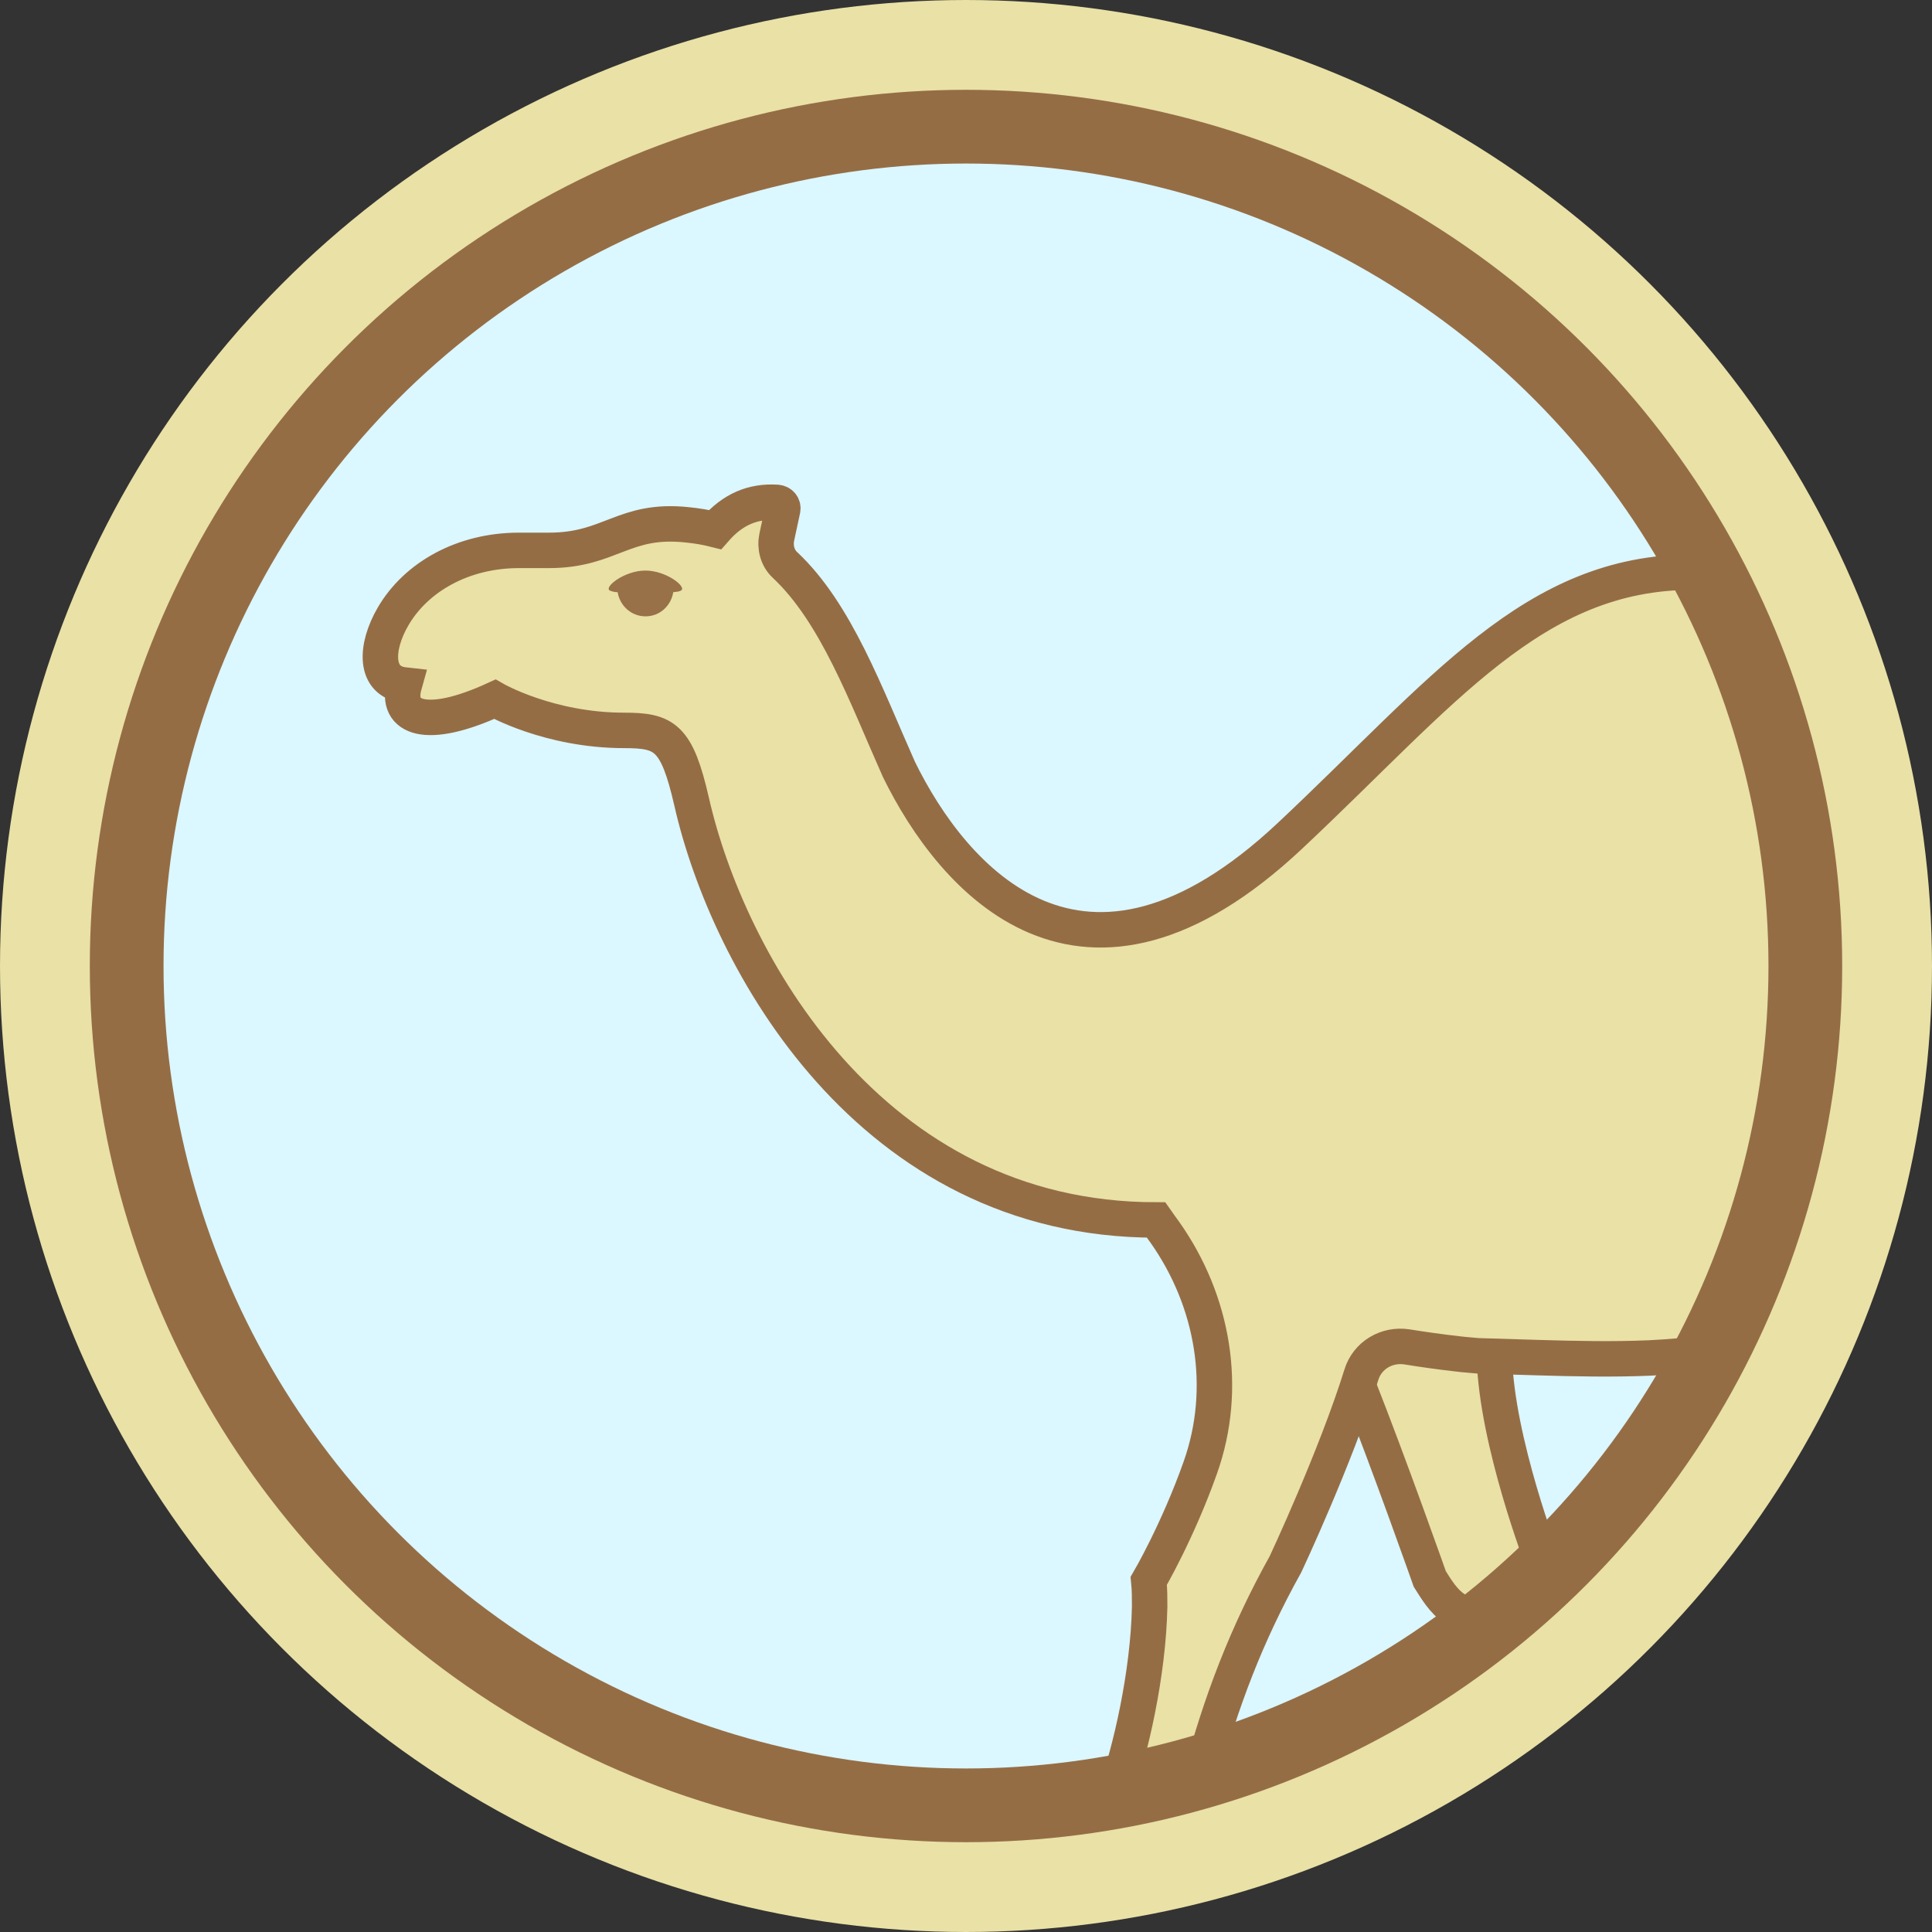 <svg xmlns="http://www.w3.org/2000/svg" width="2219.565" height="2219.565" viewBox="0 0 587.26 587.26">
    <rect x="0" y="0" width="587.26" height="587.26" fill="#333333" stroke="none"/>
    <g transform="translate(-851.98 1053.56)">
        <circle cx="1146.419" cy="-760.414" r="252.067" style="fill:#dbf7ff;fill-opacity:1;stroke-width:.122"/>
        <path d="M1306.226-641.038c.652 25.719 14.78 62.326 14.78 62.326l-10.981 15.12c-14.976 4.923-19.687-4.145-23.441-10.018 0 0-12.216-34.641-21.844-58.994l-6.102-17.312z" class="cls-2" style="fill:#e9e1a6;fill-opacity:1;stroke:#956d45;stroke-width:10.776px;stroke-miterlimit:10;stroke-opacity:1"/>
        <path d="M1216.868-513.004c6.175-23.237 13.979-43.752 25.883-65.132 0 0 15.23-32.472 23.061-57.618 1.792-5.819 7.687-9.34 13.794-8.406 4.887.787 10.057 1.52 15.59 2.145 2.01.271 4.022.353 6.034.57 12.155.335 23.948.828 35.322.912 5.687.042 11.269-.018 16.74-.25 5.47-.233 14.826-1.065 20.065-1.714 1.505-.187 28.77-3.656 29.687-122.283-1.903-118.466-35.148-114.876-36.493-114.876-48.492 0-75.72 36.281-122.489 80.176-63.149 59.27-102.518 13.075-118.826-20.188-10.06-22.558-19.04-47.56-34.701-62.215-2.227-2.09-3.087-5.316-2.444-8.406l1.792-8.333c.272-1.087-.489-2.091-1.656-2.227-7.402-.489-13.506 2.09-18.896 8.263-2.58-.652-5.387-1.14-8.407-1.44-19.395-2.09-23.275 7.76-42.097 7.76h-9.124c-17.027 0-31.258 8.114-38.22 20.045-5.556 9.517-5.743 19.873 3.38 20.878-2.813 10.025 6.569 13.937 27.522 4.336 0 0 16.474 9.463 39.299 9.463 12.336 0 16.01 1.955 20.536 21.72 10.918 48.06 54.023 127.088 141.168 127.088.923 1.303 1.792 2.58 2.66 3.733 14.802 20.978 19.328 47.488 10.778 71.556-6.897 19.468-15.662 34.41-15.662 34.41.271 2.661.271 5.246.271 7.83-.424 20.44-5.73 43.607-10.7 57.602" class="cls-2" style="fill:#e9e1a6;fill-opacity:1;stroke:#956d45;stroke-width:10.776;stroke-miterlimit:10;stroke-dasharray:none;stroke-opacity:1"/>
        <path d="M1058.907-874.011c-.489.271-1.33.353-2.28.461-.68 4.136-4.087 7.337-8.42 7.337-4.332 0-7.805-3.198-8.489-7.337-.95 0-1.792-.271-2.28-.461-2.2-.923 4.254-6.12 10.722-6.12s12.92 5.188 10.723 6.12z" class="cls-1" style="fill:#987148;fill-opacity:1;stroke:#005a7d;stroke-width:0;stroke-opacity:1"/>
        <circle cx="1145.61" cy="-759.93" r="256.423" style="fill:none;fill-opacity:1;stroke:#956d45;stroke-width:25;stroke-linejoin:round;stroke-dasharray:none;stroke-opacity:1"/>
        <circle cx="1145.61" cy="-759.93" r="279.981" style="fill:none;fill-opacity:1;stroke:#e9e1a6;stroke-width:27.297;stroke-linejoin:round;stroke-dasharray:none;stroke-opacity:1"/>
    </g>
</svg>
